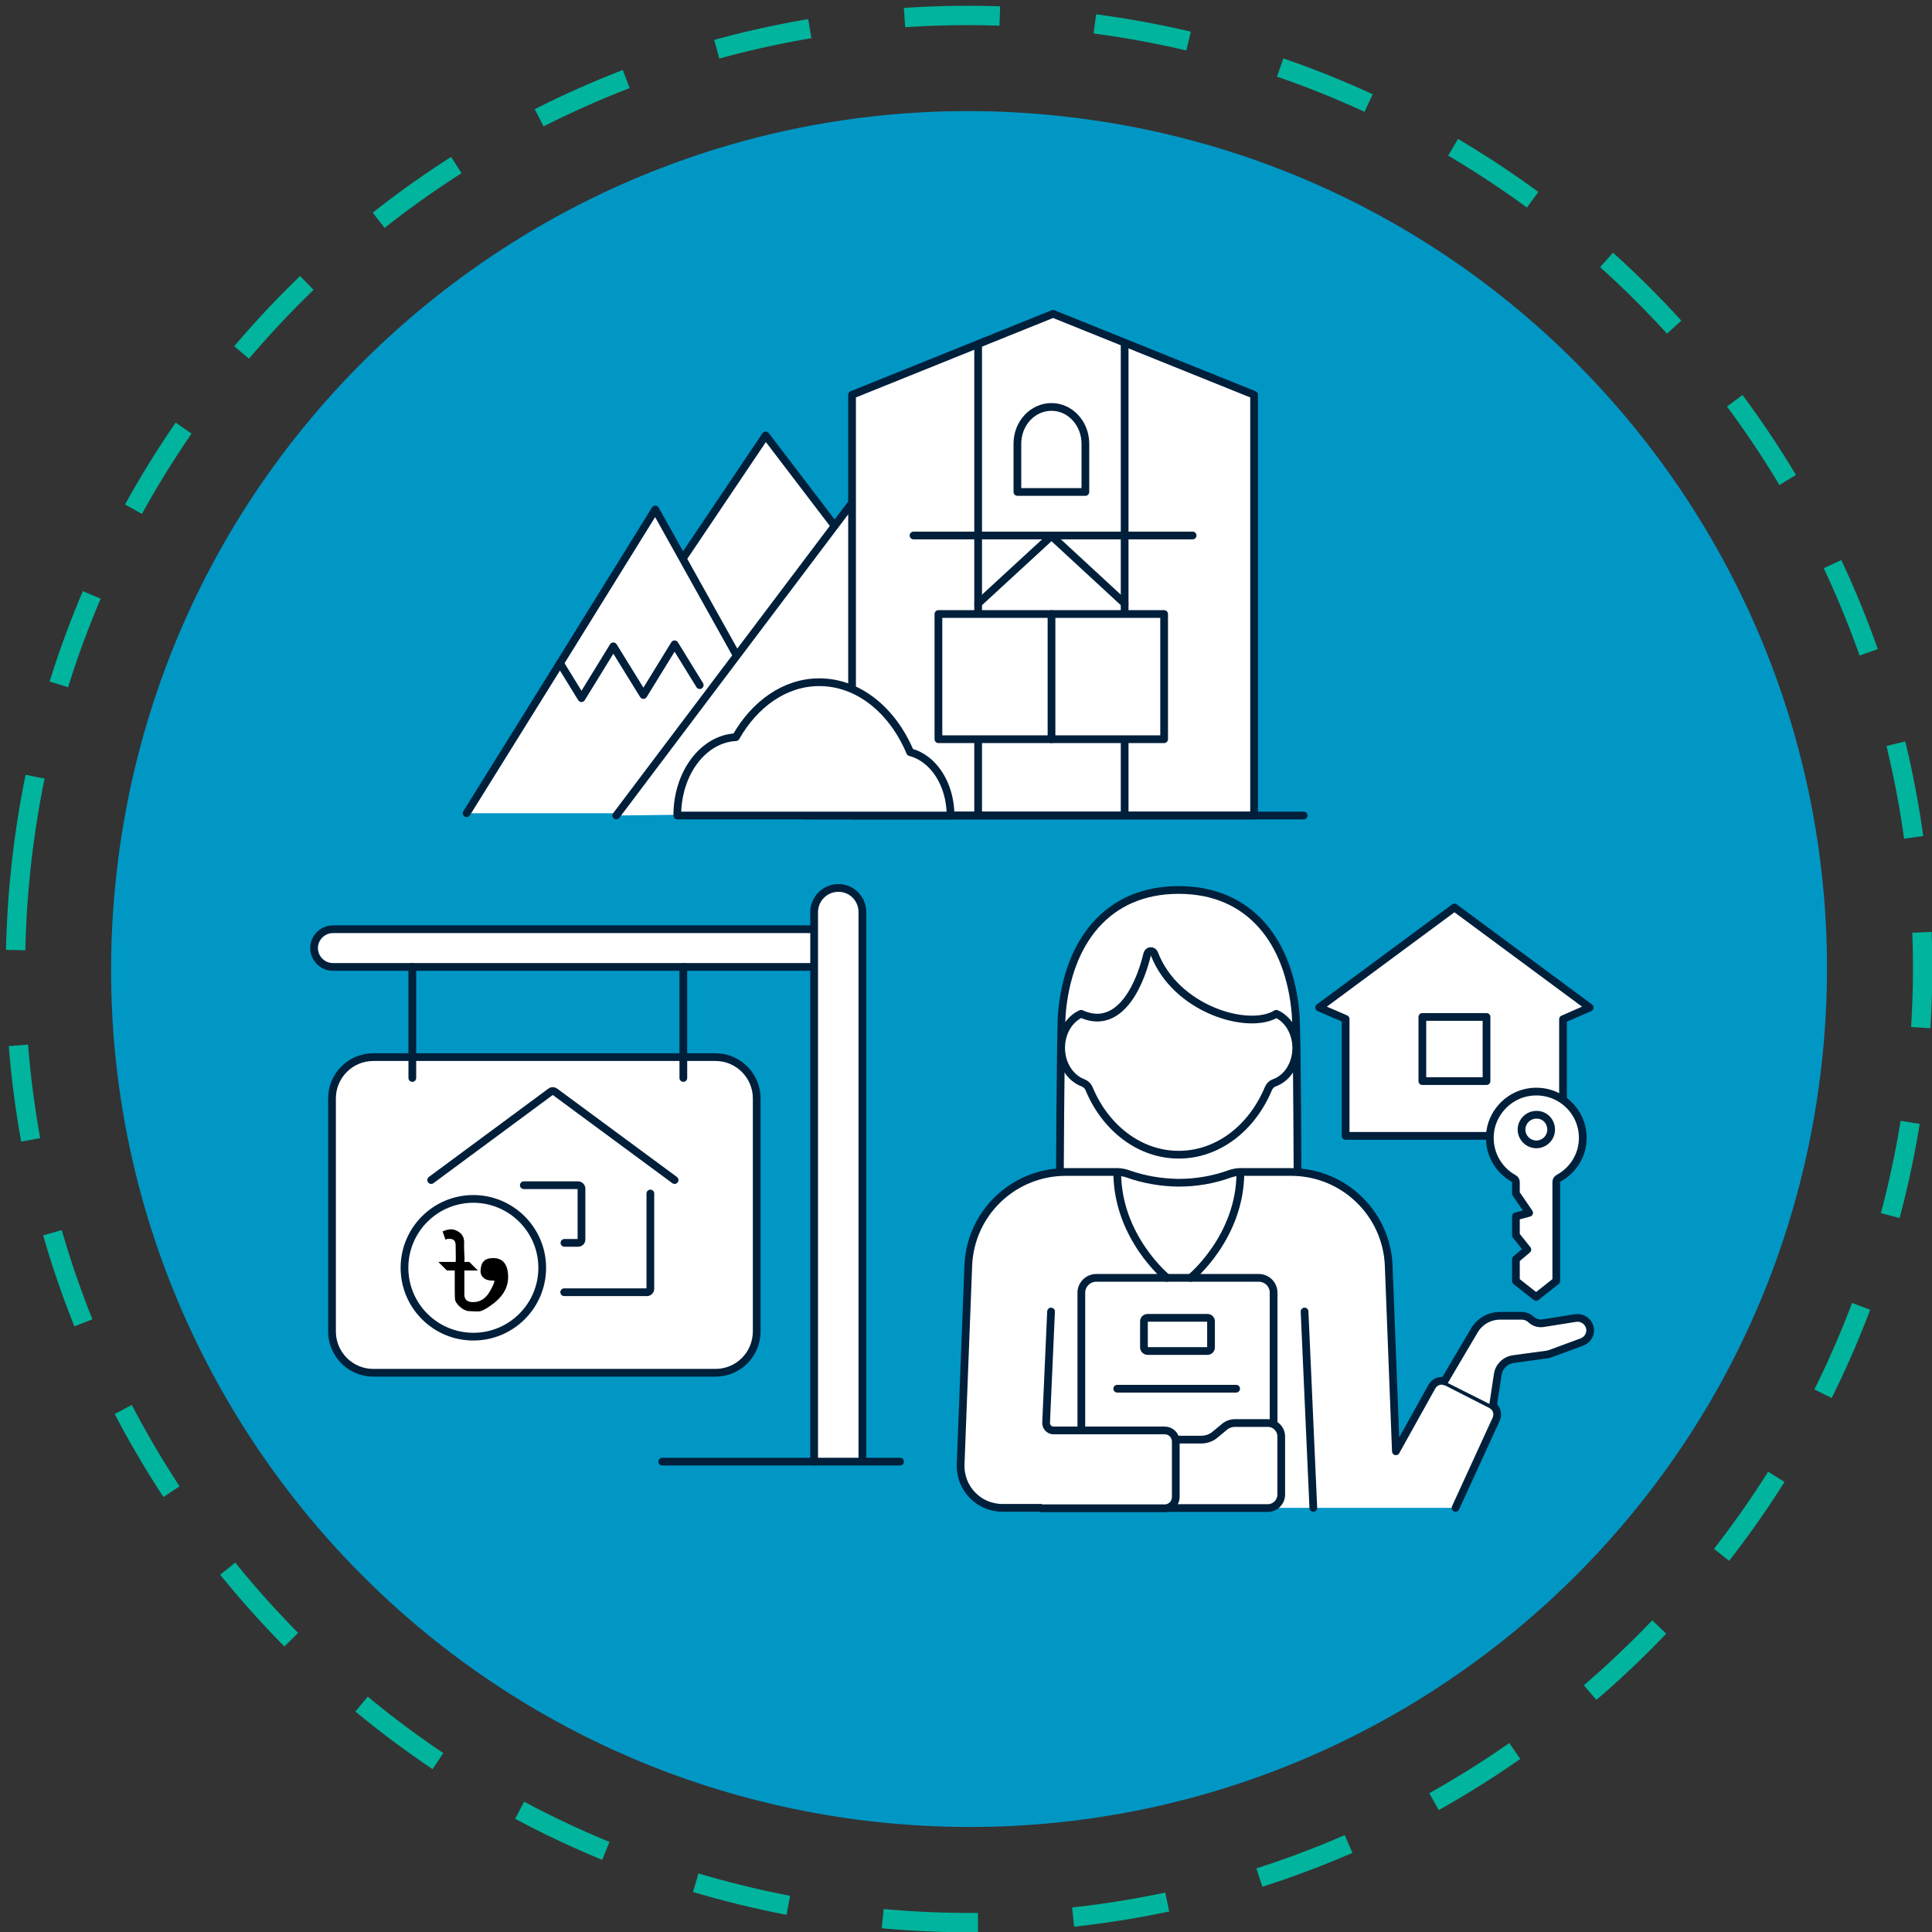<svg width="125" height="125" viewBox="0 0 125 125" fill="none" xmlns="http://www.w3.org/2000/svg">
<rect x="0" y="0" width="125" height="125" fill="#333333" stroke="none"/>
<path d="M7.488 56.971C10.638 26.489 37.912 4.324 68.409 7.488C98.906 10.638 121.057 37.912 117.907 68.409C114.757 98.906 87.483 121.057 56.986 117.907C26.489 114.742 4.324 87.468 7.488 56.971Z" fill="#0097C5"/>
<path d="M1.334 56.347C4.846 22.453 35.154 -2.179 69.048 1.334C102.941 4.846 127.574 35.154 124.061 69.048C120.549 102.941 90.24 127.574 56.347 124.061C22.453 120.549 -2.179 90.226 1.334 56.347Z" stroke="#00B49D" stroke-width="1.252" stroke-miterlimit="10" stroke-dasharray="6.17 6.17"/>
<path d="M68.569 77.264C68.569 77.264 68.613 66.754 68.7 65.593C69.092 60.963 71.617 57.581 76.262 57.581C80.907 57.581 83.433 60.963 83.825 65.593C83.926 66.754 83.955 77.264 83.955 77.264" fill="white"/>
<path d="M68.569 77.264C68.569 77.264 68.613 66.754 68.7 65.593C69.092 60.963 71.617 57.581 76.262 57.581C80.907 57.581 83.433 60.963 83.825 65.593C83.926 66.754 83.955 77.264 83.955 77.264" stroke="#001F3A" stroke-width="0.5" stroke-miterlimit="10" stroke-linecap="round" stroke-linejoin="round"/>
<path d="M75.348 97.556H64.853C63.314 97.556 62.095 96.279 62.153 94.74L62.647 81.894C62.777 78.498 65.564 75.827 68.961 75.827H72.285C72.517 75.827 72.735 75.87 72.953 75.943C74.012 76.32 75.13 76.509 76.233 76.523C76.248 76.523 76.248 76.523 76.262 76.523C77.38 76.523 78.512 76.335 79.586 75.943C79.804 75.87 80.022 75.827 80.254 75.827H83.534C86.931 75.827 89.718 78.512 89.849 81.894L90.313 93.898L92.65 89.703C92.839 89.37 93.26 89.239 93.608 89.413L96.482 90.879C96.83 91.053 96.961 91.474 96.801 91.823L94.174 97.556" fill="white"/>
<path d="M75.348 97.556H64.853C63.314 97.556 62.095 96.279 62.153 94.74L62.647 81.894C62.777 78.498 65.564 75.827 68.961 75.827H72.285C72.517 75.827 72.735 75.87 72.953 75.943C74.012 76.32 75.13 76.509 76.233 76.523C76.248 76.523 76.248 76.523 76.262 76.523C77.38 76.523 78.512 76.335 79.586 75.943C79.804 75.87 80.022 75.827 80.254 75.827H83.534C86.931 75.827 89.718 78.512 89.849 81.894L90.313 93.898L92.65 89.703C92.839 89.37 93.26 89.239 93.608 89.413L96.482 90.879C96.83 91.053 96.961 91.474 96.801 91.823L94.174 97.556" stroke="#001F3A" stroke-width="0.5" stroke-miterlimit="10" stroke-linecap="round" stroke-linejoin="round"/>
<path d="M69.948 65.593C69.193 65.927 68.656 66.784 68.656 67.8C68.656 68.859 69.251 69.745 70.05 70.049C70.238 70.122 70.398 70.267 70.471 70.456C71.516 72.967 73.722 74.709 76.262 74.709C78.802 74.709 80.994 72.982 82.054 70.456C82.141 70.253 82.286 70.108 82.475 70.049C83.288 69.745 83.868 68.859 83.868 67.8C83.868 66.798 83.331 65.927 82.576 65.593C80.791 66.697 76.059 65.317 74.68 61.689C74.593 61.471 74.288 61.485 74.23 61.718C73.635 64.185 72.227 66.638 69.948 65.593Z" fill="white"/>
<path d="M69.948 65.593C69.193 65.927 68.656 66.784 68.656 67.8C68.656 68.859 69.251 69.745 70.05 70.049C70.238 70.122 70.398 70.267 70.471 70.456C71.516 72.967 73.722 74.709 76.262 74.709C78.802 74.709 80.994 72.982 82.054 70.456C82.141 70.253 82.286 70.108 82.475 70.049C83.288 69.745 83.868 68.859 83.868 67.8C83.868 66.798 83.331 65.927 82.576 65.593C80.791 66.697 76.059 65.317 74.68 61.689C74.593 61.471 74.288 61.485 74.23 61.718C73.635 64.185 72.227 66.638 69.948 65.593Z" stroke="#001F3A" stroke-width="0.5" stroke-miterlimit="10" stroke-linecap="round" stroke-linejoin="round"/>
<path d="M69.962 94.465V83.636C69.962 83.113 70.398 82.678 70.92 82.678H81.444C81.967 82.678 82.402 83.099 82.402 83.636V94.073" fill="white"/>
<path d="M69.962 94.465V83.636C69.962 83.113 70.398 82.678 70.92 82.678H81.444C81.967 82.678 82.402 83.099 82.402 83.636V94.073" stroke="#001F3A" stroke-width="0.5" stroke-miterlimit="10" stroke-linecap="round" stroke-linejoin="round"/>
<path d="M84.971 97.556L84.405 84.855" stroke="#001F3A" stroke-width="0.5" stroke-miterlimit="10" stroke-linecap="round" stroke-linejoin="round"/>
<path d="M93.448 89.37L95.393 86.075C95.742 85.494 96.366 85.131 97.048 85.131H98.442C98.674 85.131 98.906 85.218 99.066 85.378C99.269 85.567 99.559 85.654 99.835 85.61L101.94 85.276C102.433 85.204 102.883 85.581 102.883 86.075C102.883 86.408 102.666 86.713 102.346 86.829L100.3 87.584C100.256 87.599 100.198 87.613 100.154 87.628L97.919 87.933C97.396 88.005 96.975 88.412 96.903 88.934L96.598 90.952" fill="white"/>
<path d="M93.448 89.37L95.393 86.075C95.742 85.494 96.366 85.131 97.048 85.131H98.442C98.674 85.131 98.906 85.218 99.066 85.378C99.269 85.567 99.559 85.654 99.835 85.61L101.94 85.276C102.433 85.204 102.883 85.581 102.883 86.075C102.883 86.408 102.666 86.713 102.346 86.829L100.3 87.584C100.256 87.599 100.198 87.613 100.154 87.628L97.919 87.933C97.396 88.005 96.975 88.412 96.903 88.934L96.598 90.952" stroke="#001F3A" stroke-width="0.5" stroke-miterlimit="10" stroke-linecap="round" stroke-linejoin="round"/>
<path d="M80.254 75.841C80.254 80.051 77.032 82.678 77.032 82.678Z" fill="white"/>
<path d="M80.254 75.841C80.254 80.051 77.032 82.678 77.032 82.678" stroke="#001F3A" stroke-width="0.5" stroke-miterlimit="10" stroke-linecap="round" stroke-linejoin="round"/>
<path d="M72.285 75.841C72.285 80.051 75.508 82.678 75.508 82.678Z" fill="white"/>
<path d="M72.285 75.841C72.285 80.051 75.508 82.678 75.508 82.678" stroke="#001F3A" stroke-width="0.5" stroke-miterlimit="10" stroke-linecap="round" stroke-linejoin="round"/>
<path d="M87.062 65.927V73.49H96.41L101.127 71.167V65.942L102.854 65.187L94.102 58.713L85.349 65.187L87.062 65.927Z" fill="white"/>
<path d="M87.062 65.927V73.49H96.41L101.127 71.167V65.942L102.854 65.187L94.102 58.713L85.349 65.187L87.062 65.927Z" stroke="#001F3A" stroke-width="0.5" stroke-miterlimit="10" stroke-linecap="round" stroke-linejoin="round"/>
<path d="M96.177 65.796H92.026V69.948H96.177V65.796Z" fill="white"/>
<path d="M96.177 65.796H92.026V69.948H96.177V65.796Z" stroke="#001F3A" stroke-width="0.5" stroke-miterlimit="10" stroke-linecap="round" stroke-linejoin="round"/>
<path d="M102.405 73.62C102.405 71.849 100.866 70.442 99.052 70.645C97.716 70.79 96.627 71.849 96.424 73.17C96.236 74.491 96.889 75.667 97.934 76.248C98.021 76.291 98.079 76.378 98.079 76.48V77.22L98.935 78.469L98.079 78.701V79.92L98.819 80.849L98.079 81.473V82.881L99.385 83.912L100.692 82.881V76.465C100.692 76.364 100.75 76.277 100.837 76.233C101.78 75.725 102.405 74.738 102.405 73.62Z" fill="white"/>
<path d="M102.405 73.62C102.405 71.849 100.866 70.442 99.052 70.645C97.716 70.79 96.627 71.849 96.424 73.17C96.236 74.491 96.889 75.667 97.934 76.248C98.021 76.291 98.079 76.378 98.079 76.48V77.22L98.935 78.469L98.079 78.701V79.92L98.819 80.849L98.079 81.473V82.881L99.385 83.912L100.692 82.881V76.465C100.692 76.364 100.75 76.277 100.837 76.233C101.78 75.725 102.405 74.738 102.405 73.62Z" stroke="#001F3A" stroke-width="0.5" stroke-miterlimit="10" stroke-linecap="round" stroke-linejoin="round"/>
<path d="M100.358 73.083C100.358 73.62 99.922 74.041 99.4 74.041C98.877 74.041 98.442 73.606 98.442 73.083C98.442 72.561 98.877 72.125 99.4 72.125C99.937 72.111 100.358 72.546 100.358 73.083Z" fill="white"/>
<path d="M100.358 73.083C100.358 73.62 99.922 74.041 99.4 74.041C98.877 74.041 98.442 73.606 98.442 73.083C98.442 72.561 98.877 72.125 99.4 72.125C99.937 72.111 100.358 72.546 100.358 73.083Z" stroke="#001F3A" stroke-width="0.5" stroke-miterlimit="10" stroke-linecap="round" stroke-linejoin="round"/>
<path d="M78.12 87.41H74.259C74.129 87.41 74.013 87.308 74.013 87.178V85.494C74.013 85.363 74.114 85.262 74.259 85.262H78.12C78.251 85.262 78.353 85.363 78.353 85.494V87.178C78.353 87.308 78.251 87.41 78.12 87.41Z" fill="white"/>
<path d="M78.12 87.41H74.259C74.129 87.41 74.013 87.308 74.013 87.178V85.494C74.013 85.363 74.114 85.262 74.259 85.262H78.12C78.251 85.262 78.353 85.363 78.353 85.494V87.178C78.353 87.308 78.251 87.41 78.12 87.41Z" stroke="#001F3A" stroke-width="0.5" stroke-miterlimit="10" stroke-linecap="round" stroke-linejoin="round"/>
<path d="M72.285 89.849H79.978" stroke="#001F3A" stroke-width="0.5" stroke-miterlimit="10" stroke-linecap="round" stroke-linejoin="round"/>
<path d="M68.003 84.855L67.683 92.04C67.669 92.316 67.886 92.548 68.162 92.548" fill="white"/>
<path d="M68.003 84.855L67.683 92.04C67.669 92.316 67.886 92.548 68.162 92.548" stroke="#001F3A" stroke-width="0.5" stroke-miterlimit="10" stroke-linecap="round" stroke-linejoin="round"/>
<path d="M76.073 93.144H77.713C78.047 93.144 78.381 93.027 78.628 92.81L79.223 92.316C79.412 92.156 79.659 92.069 79.92 92.069H82.025C82.504 92.069 82.895 92.461 82.895 92.94V96.7C82.895 97.179 82.504 97.571 82.025 97.571H75.347" fill="white"/>
<path d="M76.073 93.144H77.713C78.047 93.144 78.381 93.027 78.628 92.81L79.223 92.316C79.412 92.156 79.659 92.069 79.92 92.069H82.025C82.504 92.069 82.895 92.461 82.895 92.94V96.7C82.895 97.179 82.504 97.571 82.025 97.571H75.347" stroke="#001F3A" stroke-width="0.5" stroke-miterlimit="10" stroke-linecap="round" stroke-linejoin="round"/>
<path d="M68.177 92.548H75.362C75.754 92.548 76.073 92.868 76.073 93.274V96.859C76.073 97.251 75.754 97.585 75.362 97.585H67.364" fill="white"/>
<path d="M68.177 92.548H75.362C75.754 92.548 76.073 92.868 76.073 93.274V96.859C76.073 97.251 75.754 97.585 75.362 97.585H67.364" stroke="#001F3A" stroke-width="0.5" stroke-miterlimit="10" stroke-linecap="round" stroke-linejoin="round"/>
<path d="M59.889 41.745L49.539 28.172L40.003 42.34" fill="white"/>
<path d="M59.889 41.745L49.539 28.172L40.003 42.34" stroke="#001F3A" stroke-width="0.5" stroke-miterlimit="10" stroke-linecap="round" stroke-linejoin="round"/>
<path d="M53.357 52.617L42.398 32.963L36.432 42.586L30.19 52.617" fill="white"/>
<path d="M53.357 52.617L42.398 32.963L36.432 42.586L30.19 52.617" stroke="#001F3A" stroke-width="0.5" stroke-miterlimit="10" stroke-linecap="round" stroke-linejoin="round"/>
<path d="M78.251 52.312L60.353 25.603L39.872 52.762" fill="white"/>
<path d="M78.251 52.312L60.353 25.603L39.872 52.762" stroke="#001F3A" stroke-width="0.5" stroke-miterlimit="10" stroke-linecap="round" stroke-linejoin="round"/>
<path d="M36.229 42.906L37.622 45.17L39.683 41.817L41.629 44.967L43.646 41.686L45.272 44.328" fill="white"/>
<path d="M36.229 42.906L37.622 45.17L39.683 41.817L41.629 44.967L43.646 41.686L45.272 44.328" stroke="#001F3A" stroke-width="0.5" stroke-miterlimit="10" stroke-linecap="round" stroke-linejoin="round"/>
<path d="M81.139 52.762H55.128V25.545L68.133 20.305L81.139 25.545V52.762Z" fill="white"/>
<path d="M81.139 52.762H55.128V25.545L68.133 20.305L81.139 25.545V52.762Z" stroke="#001F3A" stroke-width="0.5" stroke-miterlimit="10" stroke-linecap="round" stroke-linejoin="round"/>
<path d="M59.105 34.646H77.162" stroke="#001F3A" stroke-width="0.5" stroke-miterlimit="10" stroke-linecap="round" stroke-linejoin="round"/>
<path d="M51.949 52.762H84.347" stroke="#001F3A" stroke-width="0.5" stroke-miterlimit="10" stroke-linecap="round" stroke-linejoin="round"/>
<path d="M68.032 26.329C66.812 26.329 65.825 27.389 65.825 28.71V31.83H70.224V28.71C70.224 27.389 69.237 26.329 68.032 26.329Z" fill="white"/>
<path d="M68.032 26.329C66.812 26.329 65.825 27.389 65.825 28.71V31.83H70.224V28.71C70.224 27.389 69.237 26.329 68.032 26.329Z" stroke="#001F3A" stroke-width="0.5" stroke-miterlimit="10" stroke-linecap="round" stroke-linejoin="round"/>
<path d="M61.5 52.762C61.5 50.73 60.382 49.046 58.887 48.668C57.755 45.968 55.548 44.139 53.008 44.139C50.788 44.139 48.828 45.547 47.609 47.696C45.504 47.797 43.82 50.018 43.82 52.762H61.5Z" fill="white"/>
<path d="M61.5 52.762C61.5 50.73 60.382 49.046 58.887 48.668C57.755 45.968 55.548 44.139 53.008 44.139C50.788 44.139 48.828 45.547 47.609 47.696C45.504 47.797 43.82 50.018 43.82 52.762H61.5Z" stroke="#001F3A" stroke-width="0.5" stroke-miterlimit="10" stroke-linecap="round" stroke-linejoin="round"/>
<path d="M63.285 52.631V22.265" stroke="#001F3A" stroke-width="0.5" stroke-miterlimit="10" stroke-linecap="round" stroke-linejoin="round"/>
<path d="M72.764 52.762V22.381" stroke="#001F3A" stroke-width="0.5" stroke-miterlimit="10" stroke-linecap="round" stroke-linejoin="round"/>
<path d="M63.285 39.045L68.032 34.675L72.764 39.045" fill="white"/>
<path d="M63.285 39.045L68.032 34.675L72.764 39.045" stroke="#001F3A" stroke-width="0.5" stroke-miterlimit="10" stroke-linecap="round" stroke-linejoin="round"/>
<path d="M75.319 39.727H60.716V47.826H75.319V39.727Z" fill="white"/>
<path d="M75.319 39.727H60.716V47.826H75.319V39.727Z" stroke="#001F3A" stroke-width="0.5" stroke-miterlimit="10" stroke-linecap="round" stroke-linejoin="round"/>
<path d="M68.032 39.727V47.826" stroke="#001F3A" stroke-width="0.5" stroke-miterlimit="10" stroke-linecap="round" stroke-linejoin="round"/>
<path d="M46.288 88.818H24.152C22.672 88.818 21.481 87.613 21.481 86.147V71.066C21.481 69.585 22.686 68.395 24.152 68.395H46.288C47.769 68.395 48.959 69.6 48.959 71.066V86.133C48.959 87.628 47.769 88.818 46.288 88.818Z" fill="white"/>
<path d="M46.288 88.818H24.152C22.672 88.818 21.481 87.613 21.481 86.147V71.066C21.481 69.585 22.686 68.395 24.152 68.395H46.288C47.769 68.395 48.959 69.6 48.959 71.066V86.133C48.959 87.628 47.769 88.818 46.288 88.818Z" stroke="#001F3A" stroke-width="0.5" stroke-miterlimit="10" stroke-linecap="round" stroke-linejoin="round"/>
<path d="M52.675 60.121H21.539C20.871 60.121 20.32 60.673 20.32 61.34C20.32 62.008 20.871 62.56 21.539 62.56H52.675" fill="white"/>
<path d="M52.675 60.121H21.539C20.871 60.121 20.32 60.673 20.32 61.34C20.32 62.008 20.871 62.56 21.539 62.56H52.675" stroke="#001F3A" stroke-width="0.5" stroke-miterlimit="10" stroke-linecap="round" stroke-linejoin="round"/>
<path d="M36.504 83.607H41.861C41.977 83.607 42.078 83.505 42.078 83.389V77.22" fill="white"/>
<path d="M36.504 83.607H41.861C41.977 83.607 42.078 83.505 42.078 83.389V77.22" stroke="#001F3A" stroke-width="0.5" stroke-miterlimit="10" stroke-linecap="round" stroke-linejoin="round"/>
<path d="M43.646 76.349L35.895 70.63C35.808 70.572 35.706 70.572 35.634 70.63L27.897 76.349" fill="white"/>
<path d="M43.646 76.349L35.895 70.63C35.808 70.572 35.706 70.572 35.634 70.63L27.897 76.349" stroke="#001F3A" stroke-width="0.5" stroke-miterlimit="10" stroke-linecap="round" stroke-linejoin="round"/>
<path d="M33.891 76.683H37.404C37.52 76.683 37.622 76.785 37.622 76.901V80.196C37.622 80.326 37.52 80.413 37.404 80.413H36.519" fill="white"/>
<path d="M33.891 76.683H37.404C37.52 76.683 37.622 76.785 37.622 76.901V80.196C37.622 80.326 37.52 80.413 37.404 80.413H36.519" stroke="#001F3A" stroke-width="0.5" stroke-miterlimit="10" stroke-linecap="round" stroke-linejoin="round"/>
<path d="M35.082 82.025C35.082 84.492 33.079 86.481 30.626 86.481C28.158 86.481 26.17 84.478 26.17 82.025C26.17 79.557 28.173 77.569 30.626 77.569C33.079 77.569 35.082 79.572 35.082 82.025Z" fill="white"/>
<path d="M35.082 82.025C35.082 84.492 33.079 86.481 30.626 86.481C28.158 86.481 26.17 84.478 26.17 82.025C26.17 79.557 28.173 77.569 30.626 77.569C33.079 77.569 35.082 79.572 35.082 82.025Z" stroke="#001F3A" stroke-width="0.5" stroke-miterlimit="10" stroke-linecap="round" stroke-linejoin="round"/>
<path d="M44.212 69.745V62.56" stroke="#001F3A" stroke-width="0.5" stroke-miterlimit="10" stroke-linecap="round" stroke-linejoin="round"/>
<path d="M26.677 69.745V62.56" stroke="#001F3A" stroke-width="0.5" stroke-miterlimit="10" stroke-linecap="round" stroke-linejoin="round"/>
<path d="M52.675 94.566V59.018C52.675 58.161 53.371 57.45 54.242 57.45C55.113 57.45 55.796 58.147 55.796 59.018V94.552" fill="white"/>
<path d="M52.675 94.566V59.018C52.675 58.161 53.371 57.45 54.242 57.45C55.113 57.45 55.796 58.147 55.796 59.018V94.552" stroke="#001F3A" stroke-width="0.5" stroke-miterlimit="10" stroke-linecap="round" stroke-linejoin="round"/>
<path d="M58.234 94.566H42.848" stroke="#001F3A" stroke-width="0.5" stroke-miterlimit="10" stroke-linecap="round" stroke-linejoin="round"/>
<path d="M32.876 82.634C32.876 83.346 32.484 83.97 31.714 84.492C31.424 84.696 31.206 84.812 31.047 84.841C30.931 84.855 30.684 84.855 30.306 84.826C30.132 84.812 29.944 84.71 29.74 84.536C29.537 84.347 29.436 84.173 29.436 84.013C29.421 83.839 29.421 83.23 29.421 82.199H28.913L28.361 81.647H29.479C29.494 81.589 29.494 81.226 29.479 80.544C29.479 80.283 29.348 80.152 29.073 80.152C28.956 80.152 28.869 80.167 28.826 80.21C28.782 80.109 28.724 79.92 28.637 79.673C28.971 79.528 29.247 79.499 29.45 79.586C29.842 79.731 30.045 80.007 30.031 80.414C30.016 80.646 30.031 80.922 30.045 81.212C30.06 81.401 30.06 81.546 30.045 81.647H30.364L30.916 82.199H30.045V83.767C30.045 84.086 30.234 84.246 30.611 84.246C31.09 84.246 31.453 83.999 31.729 83.491C31.918 83.157 32.005 82.939 31.976 82.852C31.7 82.867 31.468 82.823 31.308 82.692C31.134 82.562 31.061 82.359 31.105 82.083C31.148 81.633 31.395 81.401 31.86 81.401C32.527 81.372 32.876 81.793 32.876 82.634Z" fill="black"/>
</svg>
